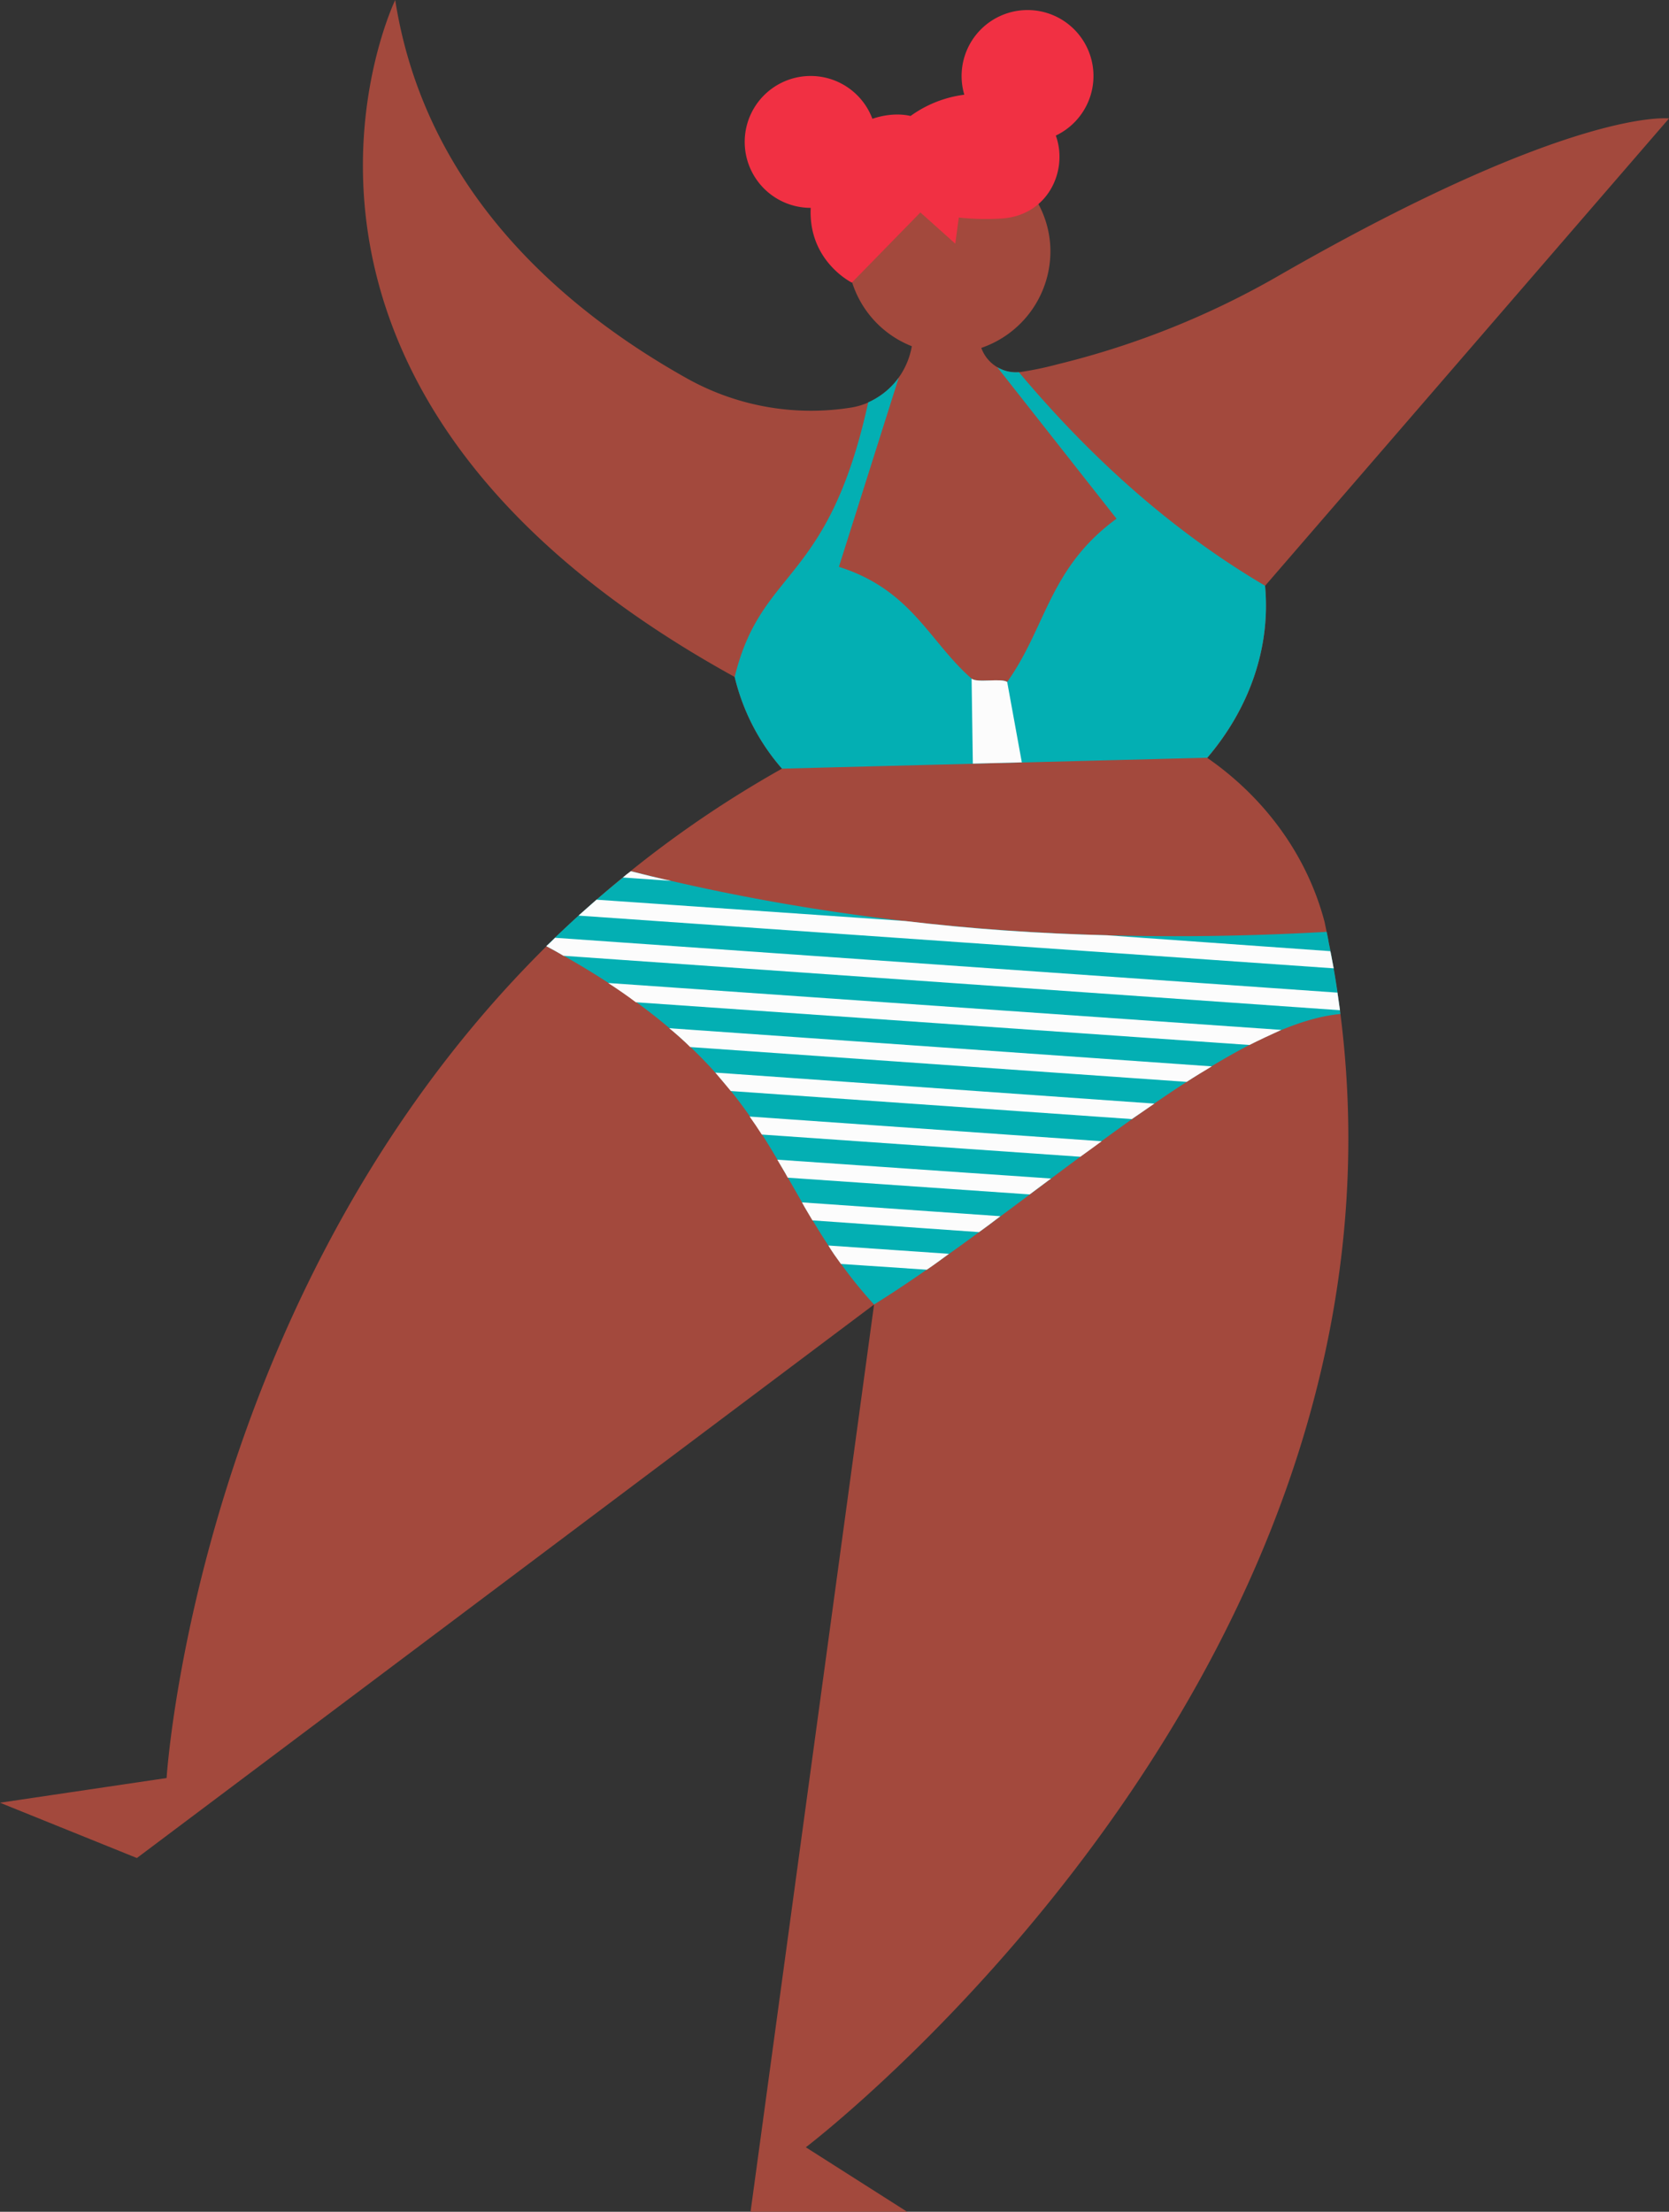 <svg xmlns="http://www.w3.org/2000/svg" width="815.06" height="1080" viewBox="0 0 815.06 1080"><rect x="0" y="0" width="815.06" height="1080" fill="#333333" stroke="none"/><g id="Layer_2" data-name="Layer 2"><g id="Summer_women03_268278930"><g id="Summer_women03_268278930-2" data-name="Summer_women03_268278930"><path d="M646.81 450h0c-8.58-32.51-29.23-60.51-57.24-79.93 20.24-23.72 31.08-53.36 28.22-84L815.06 57.85s-46.41-5.92-189.71 76.26a411.32 411.32.0 0 1-108.76 43.74 163.52 163.52.0 0 1-17.37 3.68 18 18 0 0 1-20-11.65 49.89 49.89.0 0 0 33.73-48.65c-.81-25.35-21.26-46.2-46.4-47.84a49.6 49.6.0 0 0-21.26 95.67c-2.66 15.34-14.72 27.81-30.26 30.05A124.19 124.19.0 0 1 335.88 185C274.75 150.87 207.5 92.81 193 0c0 0-91.38 188.89 165.79 330.56a105.46 105.46.0 0 0 23.1 44.77C102.21 532.54 81.36 868.21 81.36 868.21L0 880.27l66.85 27L426.85 637l-60.31 443H443l-49.47-31.48S717.75 802.18 648.86 460.17c-.61-3.48-2.05-10.22-2.05-10.22z" fill="#a3493d"/><path d="M489 106.71c33.53-2 39.26-48.86 7-58.26a62.16 62.16.0 0 0-17.79-2.66 57.09 57.09.0 0 0-33.53 10.84c-14.1-3.27-36.18 4.7-44.56 26.37C384.74 122.66 416 138 416 138l34.35-35.16A119.8 119.8.0 0 0 489 106.71z" fill="#f13043"/><path d="M441.36 96.49 466.51 118.98 469.57 96.49H441.36z" fill="#f13043"/><path d="M534 37.21a32.2 32.2.0 1 1-32.3-32.3A32.19 32.19.0 0 1 534 37.21z" fill="#f13043"/><path d="M428.08 69.3a32.2 32.2.0 1 1-64.4.0 32.2 32.2.0 0 1 64.4.0z" fill="#f13043"/><path d="M308.08 425.42A511.93 511.93.0 0 0 266.78 462c115.91 62.56 106.71 116.73 160.07 175 75.84-47.22 169.68-136.56 227.73-141.87-1.43-11.66-3.27-23.31-5.72-35-.21-1.43-.61-3.48-1-5.11-118.78 6.75-232.44-2.45-339.76-29.64z" fill="#03afb3"/><path d="M308.08 425.42c-1.44 1-2.66 2-3.89 3.06l23.51 1.64c-6.54-1.43-13.29-3.07-19.62-4.7zm-16.77 13.9c-2.86 2.45-5.72 5.11-8.79 7.77l368.79 25.75c-.61-2.86-1-5.52-1.63-8.38l-109.17-7.77c-33.12-.81-66-3.06-98.33-6.95zm-20.24 18.6c-1.43 1.43-2.86 2.86-4.29 4.09 3.07 1.64 5.72 3.07 8.38 4.7l379.22 26.58-1.23-8.59zM297 480c4.7 3.07 9.2 6.13 13.49 9.4l299.69 20.86c5.32-2.66 10.63-5.12 15.54-7.36zm29.84 22.08c3.68 3.06 7.16 6.13 10.22 9.2l242.46 17c4.09-2.66 8.17-5.12 12.26-7.57zm22.49 21.67c2.66 3.06 5.11 6.13 7.56 9l195.85 13.7c3.68-2.45 7.36-5.11 11-7.56zm16.76 21.46c2.05 2.86 4.09 5.93 5.93 8.79l155.57 10.84c3.48-2.45 7-5.11 10.43-7.57zm13.5 21.06c1.63 2.86 3.47 5.72 5.11 8.79l118.16 8.18 10.42-7.77zm12.06 20.85c1.63 3.07 3.47 5.93 5.11 8.79l81.36 5.73c3.48-2.46 6.95-5.12 10.43-7.77zm12.88 21.06c1.84 3.06 3.88 5.93 6.13 9L452.61 620c3.68-2.45 7.15-5.11 10.83-7.76z" fill="#fcfcfc"/><path d="M589.57 370c20.24-23.72 31.08-53.36 28.22-84-44.16-26-84-61.13-120.21-104.26A17.8 17.8.0 0 1 487 179.28l58.26 74C512.3 277.41 511.07 306 491.86 333c-2.87-2-14.72.62-17.38-1.63-20.65-18-29.23-43.34-64.8-54.58l29.23-92.4h0A37.32 37.32.0 0 1 424 196.46c-19.63 89.54-52.13 80.34-65.22 134.1a105.46 105.46.0 0 0 23.1 44.77z" fill="#03afb3"/><path d="M491.86 333c-2.87-2-14.72.62-17.38-1.63l.61 41.5 23.92-.61z" fill="#fcfcfc"/></g></g></g></svg>
